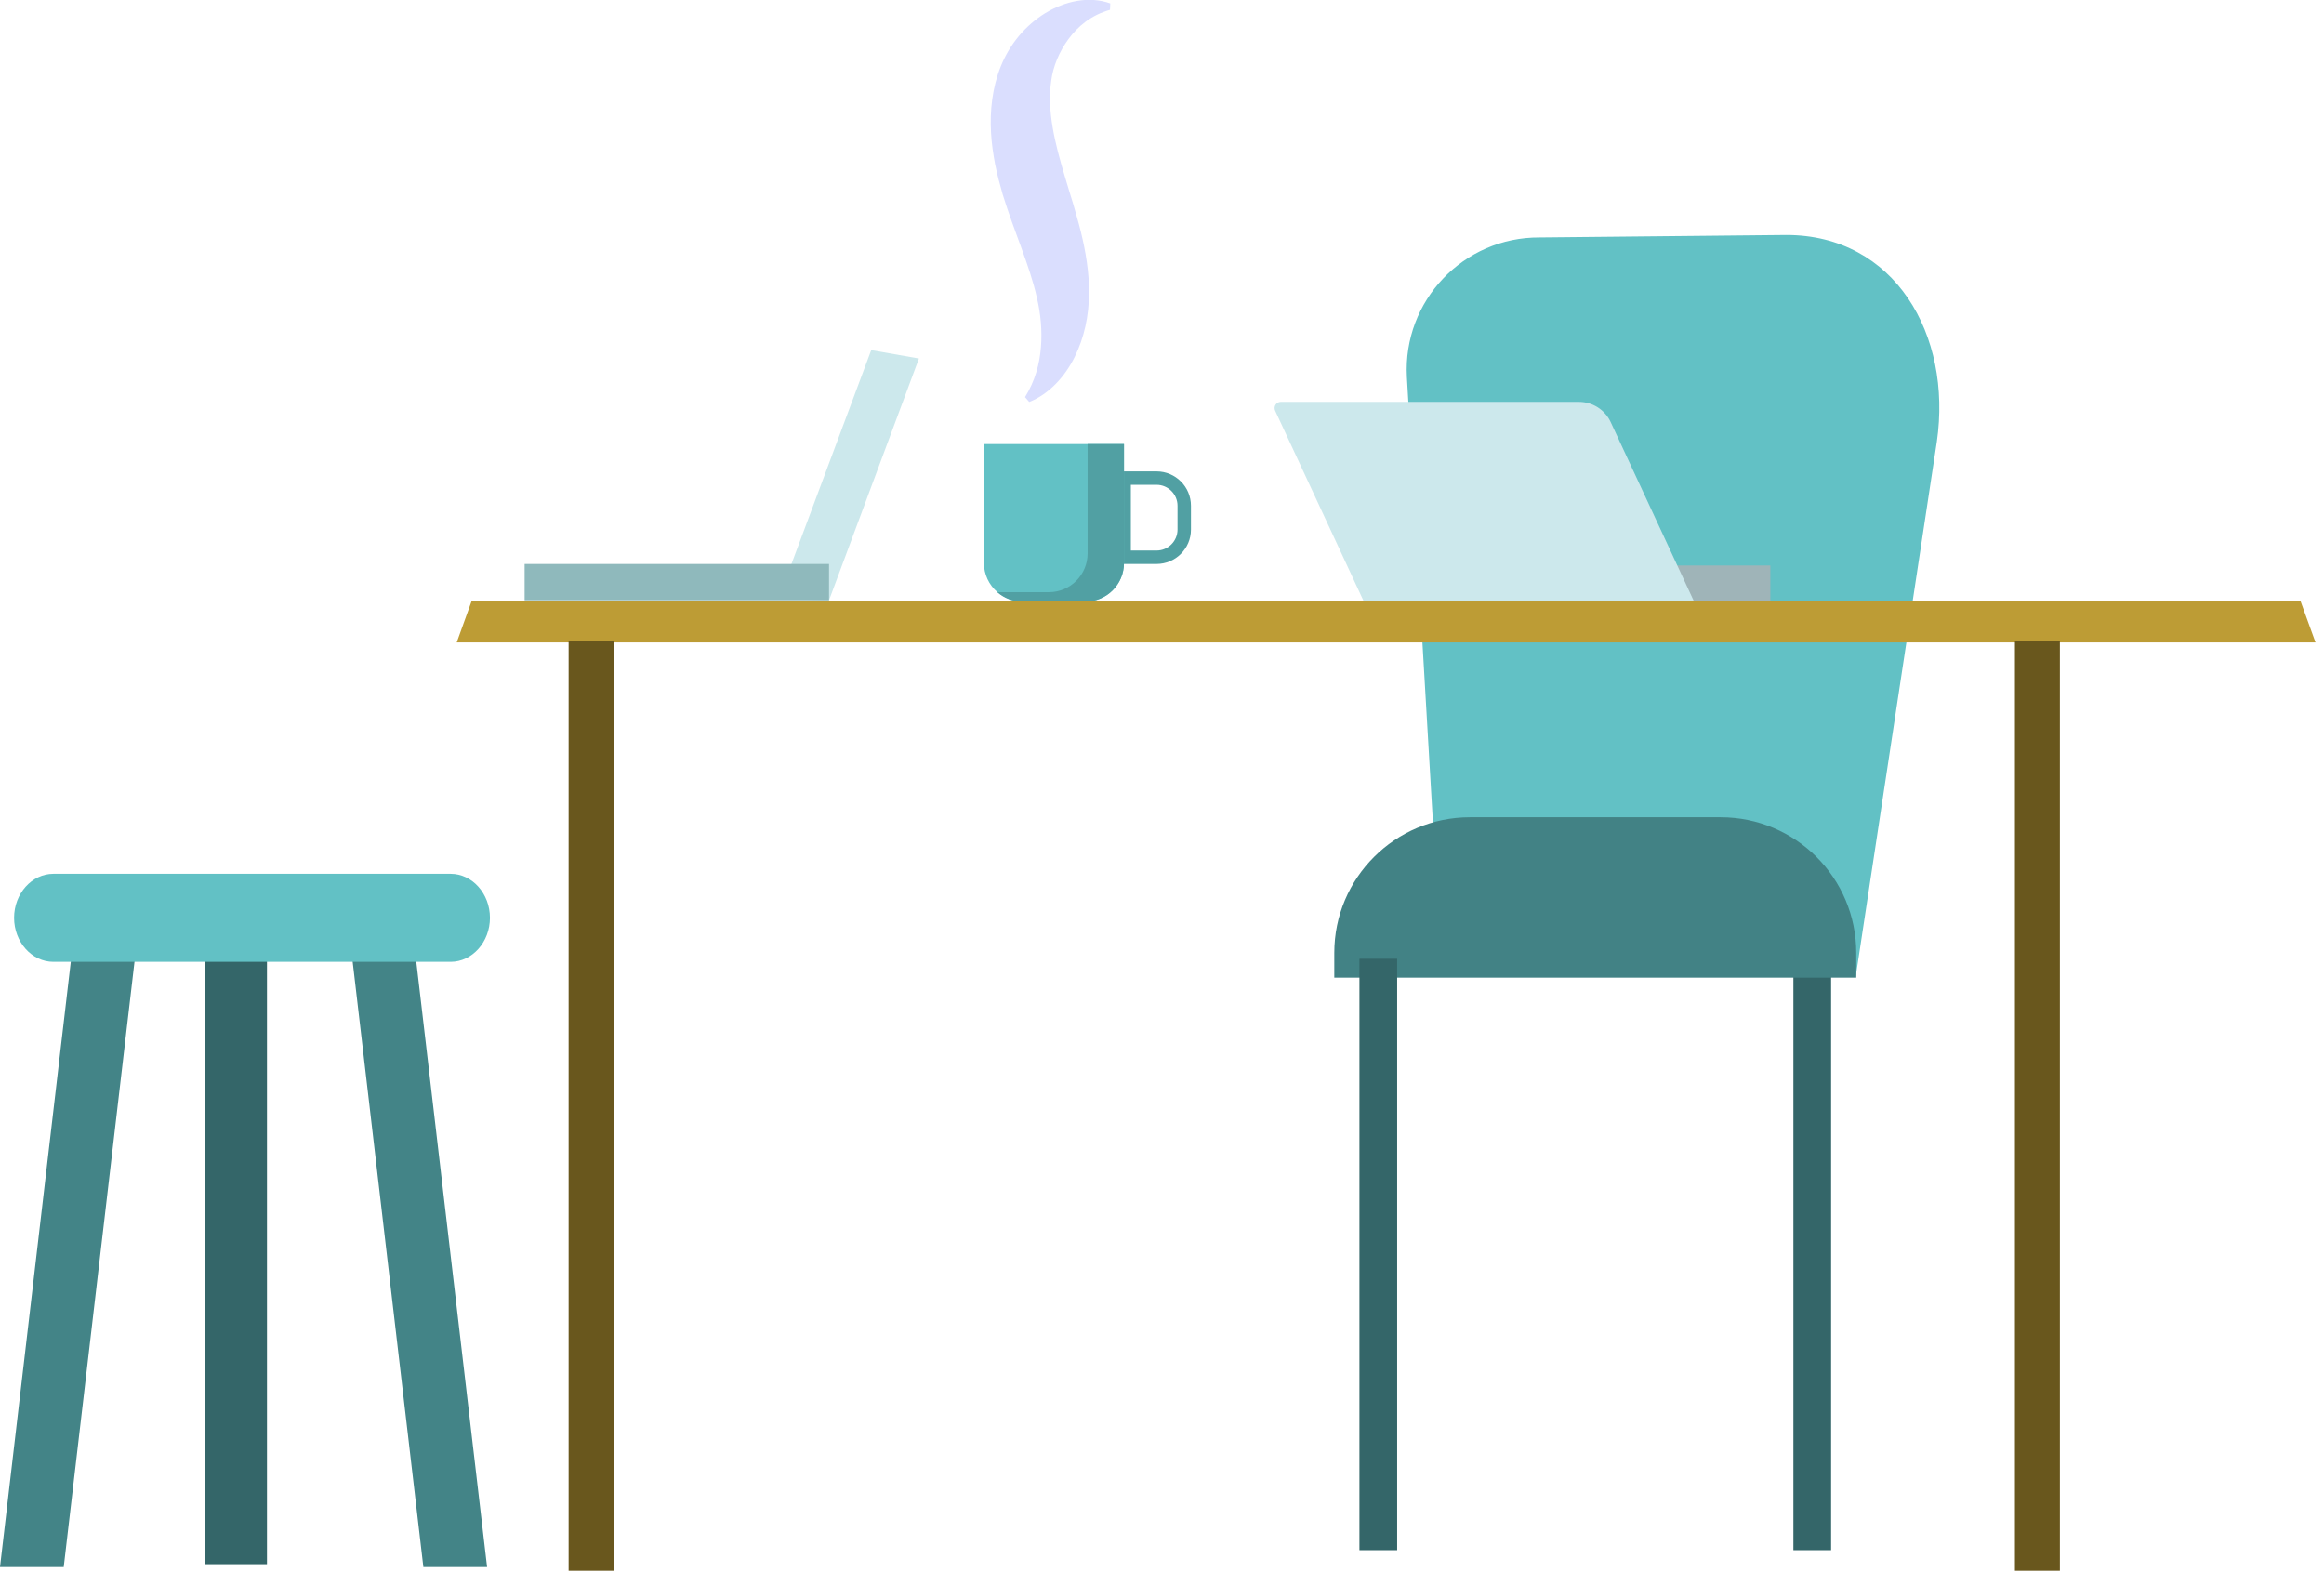 <svg width="244" height="165" viewBox="0 0 244 165" fill="none" xmlns="http://www.w3.org/2000/svg">
<path d="M121.43 59.21H117.31V49.49H121.43C123.42 49.49 125.04 51.11 125.04 53.1V55.6C125.04 57.59 123.42 59.21 121.43 59.21ZM118.73 57.8H121.43C122.64 57.8 123.63 56.81 123.63 55.6V53.1C123.63 51.89 122.64 50.9 121.43 50.9H118.73V57.8Z" fill="#51A0A3"/>
<path d="M116.54 1.03C114.56 1.59 113.18 2.75 112.18 4.1C111.19 5.45 110.56 7 110.37 8.47C109.91 11.6 110.73 14.97 111.81 18.56C112.07 19.47 112.37 20.4 112.66 21.36C112.93 22.32 113.23 23.31 113.48 24.33C113.98 26.37 114.36 28.56 114.34 30.83C114.32 33.14 113.85 35.43 112.82 37.5C111.8 39.55 110.14 41.38 108.06 42.2L107.62 41.69C108.69 39.96 109.15 38.2 109.29 36.44C109.43 34.69 109.26 32.94 108.87 31.28C108.11 27.86 106.51 24.43 105.27 20.4C104.98 19.38 104.7 18.34 104.48 17.26C104.28 16.18 104.11 15.07 104.05 13.93C103.92 11.66 104.17 9.21 105.08 6.95C106.03 4.6 107.67 2.66 109.74 1.38C110.78 0.75 111.92 0.29 113.11 0.09C114.29 -0.11 115.51 -0.03 116.57 0.36L116.54 1.03Z" fill="#DADEFE"/>
<path d="M114.19 46.62H103.3V59.09C103.3 60.32 103.85 61.42 104.71 62.16C105.42 62.78 106.35 63.16 107.37 63.16H113.94C116.19 63.16 118.01 61.34 118.01 59.09V46.62H114.19Z" fill="#62C1C5"/>
<path d="M114.19 46.62V58.1C114.19 60.35 112.37 62.17 110.12 62.17H104.71C105.42 62.79 106.35 63.17 107.37 63.17H113.94C116.19 63.17 118.01 61.35 118.01 59.1V46.62H114.19Z" fill="#51A0A3"/>
<path d="M192.25 100.66H188.29V162.75H192.25V100.66Z" fill="#346669"/>
<path d="M194.83 102.56L151.36 101.97L147.71 39.56C147.28 31.58 153.66 24.88 161.65 24.93L187.55 24.67C198.91 24.67 204.98 35.14 203.35 46.38L194.83 102.56Z" fill="#62C1C5"/>
<path d="M194.9 102.64H140.09V100.04C140.09 92.17 146.47 85.8 154.33 85.8H180.65C188.52 85.8 194.89 92.18 194.89 100.04V102.64H194.9Z" fill="#428285"/>
<path d="M146.69 100.66H142.73V162.75H146.69V100.66Z" fill="#346669"/>
<path d="M185.87 59.37H143.61V63.17H185.87V59.37Z" fill="#9FB4B8"/>
<path d="M177.86 63.15H143.19L133.88 43.12C133.68 42.68 134 42.19 134.48 42.19H165.77C167.2 42.19 168.51 43.02 169.11 44.32L177.86 63.15Z" fill="#CCE8EC"/>
<path d="M243.11 67.45H47.95L49.51 63.12H241.54L243.11 67.45Z" fill="#BD9C35"/>
<path d="M216.27 67.3H211.55V164.91H216.27V67.3Z" fill="#69571D"/>
<path d="M6.69 164.52H0L7.87 97.24H14.56L6.69 164.52Z" fill="#438487"/>
<path d="M44.45 164.52H51.14L43.27 97.24H36.59L44.45 164.52Z" fill="#438487"/>
<path d="M28.03 96.65H21.54V164.22H28.03V96.65Z" fill="#346669"/>
<path d="M47.31 100.98H5.61C3.34 100.98 1.48 98.9 1.48 96.36C1.48 93.82 3.34 91.74 5.61 91.74H47.31C49.58 91.74 51.44 93.82 51.44 96.36C51.44 98.9 49.58 100.98 47.31 100.98Z" fill="#62C1C5"/>
<path d="M91.47 36.76L96.48 37.64L87.04 63.02L81.73 62.87L91.47 36.76Z" fill="#CCE8EC"/>
<path d="M87.04 59.21H55.08V63.02H87.04V59.21Z" fill="#8FB9BC"/>
<path d="M64.42 67.3H59.7V164.91H64.42V67.3Z" fill="#69571D"/>
</svg>
